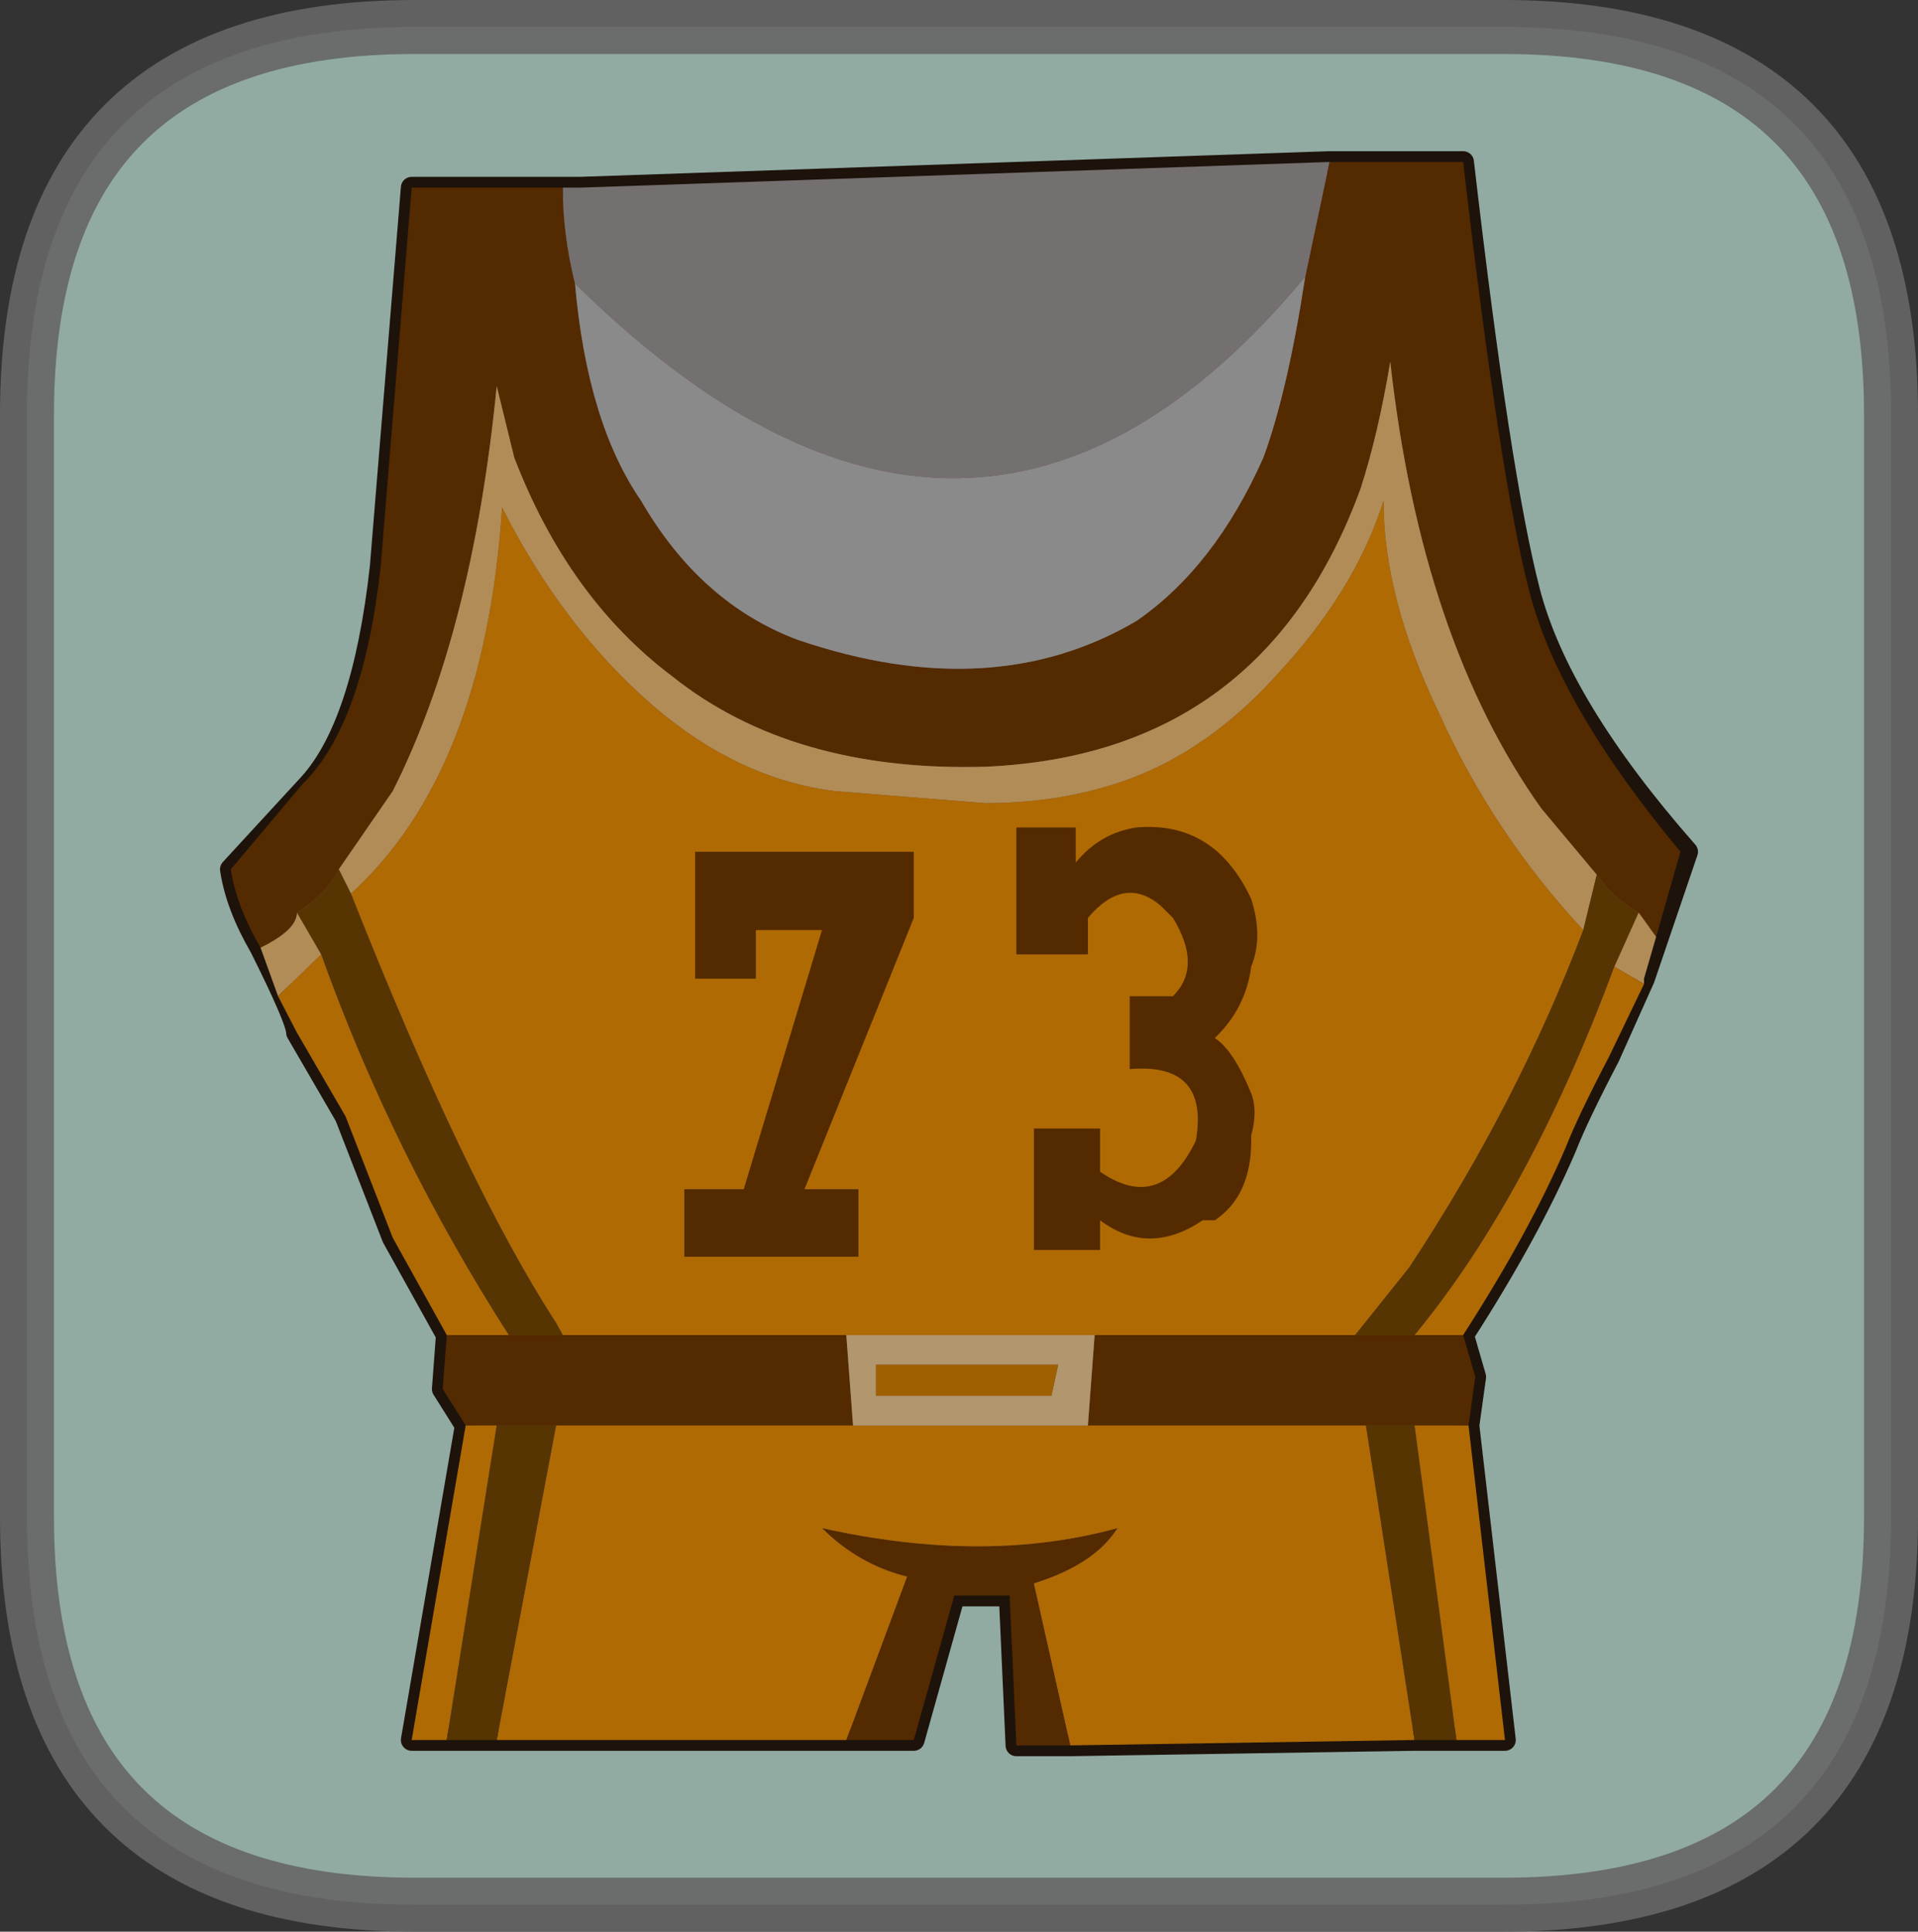 <?xml version="1.0" encoding="UTF-8" standalone="no"?>
<svg xmlns:xlink="http://www.w3.org/1999/xlink" height="71.55px" width="71.05px" xmlns="http://www.w3.org/2000/svg">
  <rect width="100%" height="100%" fill="#333333" stroke="none"/>
  <g transform="matrix(1.0, 0.0, 0.0, 1.0, -0.2, -3.5)">
    <path d="M55.9 4.5 Q70.25 4.5 70.25 18.85 L70.25 59.7 Q70.25 74.05 55.9 74.05 L15.55 74.05 Q1.2 74.05 1.2 59.7 L1.2 18.85 Q1.2 4.5 15.55 4.5 L55.9 4.5" fill="#cff3e8" fill-rule="evenodd" stroke="none"/>
    <path d="M54.4 9.5 Q55.75 21.15 56.85 25.4 57.95 29.65 62.7 35.05 L61.1 39.75 59.8 42.65 Q58.65 44.85 58.2 46.0 56.85 49.15 54.4 52.95 L54.85 54.5 54.6 56.3 55.95 67.95 54.15 67.95 52.6 67.95 39.85 68.15 37.85 68.15 37.6 62.6 35.55 62.6 34.05 67.95 31.55 67.95 18.6 67.95 16.75 67.95 15.45 67.95 17.45 56.3 16.6 54.95 16.75 52.95 14.75 49.35 13.0 44.85 11.2 41.75 Q11.2 41.3 9.85 38.6 8.95 37.05 8.75 35.7 L11.65 32.55 Q13.65 30.35 14.3 24.5 L15.45 10.45 18.15 10.45 18.6 10.45 21.05 10.45 21.7 10.45 49.45 9.5 49.7 9.5 50.15 9.5 50.6 9.5 52.85 9.5 54.4 9.5" fill="#986b6b" fill-rule="evenodd" stroke="none"/>
    <path d="M54.4 9.5 Q55.75 21.15 56.85 25.4 57.95 29.65 62.7 35.05 L61.1 39.75 59.8 42.65 Q58.65 44.85 58.2 46.0 56.85 49.15 54.4 52.95 L54.85 54.5 54.6 56.3 55.95 67.95 54.15 67.95 52.6 67.95 39.85 68.15 37.85 68.15 37.6 62.6 35.55 62.6 34.05 67.95 31.55 67.95 18.6 67.95 16.75 67.95 15.45 67.95 17.45 56.3 16.6 54.95 16.75 52.95 14.75 49.35 13.0 44.85 11.2 41.75 Q11.2 41.3 9.85 38.6 8.95 37.05 8.75 35.7 L11.65 32.55 Q13.65 30.35 14.3 24.5 L15.45 10.45 18.15 10.45 18.6 10.45 21.05 10.45 21.7 10.45 49.45 9.5 49.7 9.5 50.15 9.5 50.6 9.5 52.85 9.5 54.4 9.5 Z" fill="none" stroke="#2a1b10" stroke-linecap="round" stroke-linejoin="round" stroke-width="0.8"/>
    <path d="M59.35 35.9 L57.3 33.45 Q52.85 27.2 51.7 16.9 51.25 19.6 50.6 21.6 47.0 31.45 36.7 31.9 29.55 32.1 25.1 28.55 21.25 25.65 19.25 20.45 L18.6 17.8 Q17.7 26.95 14.75 32.8 L12.75 35.7 Q12.3 36.6 11.2 37.3 11.2 37.95 9.85 38.6 8.95 37.05 8.75 35.7 L11.4 32.55 Q13.65 30.35 14.3 24.5 L15.45 10.45 18.15 10.45 18.6 10.45 21.05 10.45 Q21.05 12.2 21.5 14.0 21.95 19.15 23.95 22.05 26.15 25.85 29.75 27.2 36.95 29.65 42.3 26.5 45.2 24.5 47.0 20.45 47.9 18.0 48.55 13.75 L49.45 9.5 49.7 9.5 50.15 9.5 50.6 9.5 52.85 9.5 54.4 9.5 Q55.75 21.15 56.85 25.4 57.95 29.65 62.45 35.05 L61.55 38.2 60.9 37.3 Q60.0 36.8 59.35 35.9 M54.4 52.95 L54.85 54.5 54.6 56.3 52.6 56.3 50.8 56.3 40.5 56.3 40.75 52.95 50.4 52.95 51.45 52.95 52.6 52.95 54.4 52.95 M39.85 68.15 L37.85 68.15 37.6 62.6 35.55 62.6 34.05 67.95 31.55 67.95 33.8 61.9 Q32.0 61.45 30.65 60.1 36.7 61.45 41.6 60.1 40.75 61.45 38.5 62.15 L39.85 68.15 M17.45 56.3 L16.6 54.95 16.75 52.95 19.05 52.95 20.8 52.95 21.05 52.95 31.55 52.95 31.8 56.3 20.8 56.3 18.6 56.3 17.45 56.3" fill="#773c00" fill-rule="evenodd" stroke="none"/>
    <path d="M12.75 35.7 L14.75 32.8 Q17.7 26.95 18.6 17.8 L19.25 20.45 Q21.25 25.65 25.1 28.55 29.55 32.1 36.7 31.9 47.0 31.45 50.6 21.6 51.25 19.6 51.7 16.9 52.85 27.2 57.3 33.45 L59.35 35.9 58.85 37.95 Q55.5 34.35 53.5 29.9 51.45 25.65 51.45 22.05 50.4 25.4 47.45 28.55 45.0 31.25 42.05 32.35 39.6 33.25 36.7 33.25 L31.1 32.8 Q27.55 32.35 24.4 29.65 21.05 26.75 18.8 22.3 18.15 32.1 13.2 36.6 L12.75 35.7 M60.9 37.3 L61.55 38.2 61.1 39.75 61.1 39.95 60.0 39.3 60.9 37.3 M9.85 38.6 Q11.2 37.95 11.2 37.3 L12.1 38.85 10.5 40.4 9.85 38.6" fill="#fcc87a" fill-rule="evenodd" stroke="none"/>
    <path d="M48.55 13.75 Q47.9 18.0 47.0 20.45 45.2 24.5 42.3 26.5 36.95 29.65 29.75 27.2 26.15 25.85 23.95 22.05 21.95 19.15 21.5 14.0 36.25 28.55 48.55 13.75" fill="#c4c4c4" fill-rule="evenodd" stroke="none"/>
    <path d="M49.45 9.5 L48.55 13.75 Q36.25 28.55 21.5 14.0 21.05 12.2 21.05 10.45 L21.7 10.45 49.45 9.5" fill="#a6a0a0" fill-rule="evenodd" stroke="none"/>
    <path d="M13.2 36.6 Q18.15 32.1 18.8 22.3 21.05 26.75 24.4 29.65 27.55 32.35 31.1 32.8 L36.7 33.25 Q39.6 33.25 42.05 32.35 45.0 31.25 47.45 28.55 50.4 25.4 51.45 22.05 51.45 25.65 53.5 29.9 55.5 34.35 58.85 37.95 56.4 44.4 52.4 50.45 L50.4 52.95 40.75 52.95 31.55 52.95 21.05 52.95 20.8 52.5 Q17.45 47.35 13.2 36.6 M61.1 39.95 L59.8 42.65 Q58.65 44.85 58.2 46.0 56.85 49.15 54.4 52.95 L52.6 52.95 Q56.85 47.8 60.0 39.3 L61.1 39.95 M54.6 56.3 L55.95 67.95 54.15 67.95 52.6 56.3 54.6 56.3 M52.6 67.95 L39.85 68.15 38.5 62.15 Q40.75 61.45 41.6 60.1 36.7 61.45 30.65 60.1 32.0 61.45 33.8 61.9 L31.55 67.95 18.6 67.95 20.8 56.3 31.8 56.3 40.5 56.3 50.8 56.3 52.6 67.95 M16.75 67.95 L15.45 67.95 17.45 56.3 18.6 56.3 16.75 67.95 M16.75 52.95 L14.75 49.35 13.0 44.85 11.2 41.75 10.5 40.4 12.1 38.85 Q14.75 46.25 19.05 52.95 L16.75 52.95" fill="#f99706" fill-rule="evenodd" stroke="none"/>
    <path d="M59.35 35.9 Q60.0 36.8 60.9 37.3 L60.0 39.3 Q56.85 47.8 52.6 52.95 L51.45 52.95 50.4 52.95 52.4 50.45 Q56.4 44.4 58.85 37.95 L59.35 35.9 M11.2 37.3 Q12.3 36.6 12.75 35.7 L13.2 36.6 Q17.45 47.35 20.8 52.5 L21.05 52.95 20.8 52.95 19.05 52.95 Q14.75 46.25 12.1 38.85 L11.2 37.3 M54.15 67.95 L52.6 67.95 50.8 56.3 52.6 56.3 54.15 67.95 M18.6 67.95 L16.75 67.95 18.6 56.3 20.8 56.3 18.6 67.95" fill="#7c4b03" fill-rule="evenodd" stroke="none"/>
    <path d="M32.65 55.2 L39.15 55.2 39.4 54.05 32.65 54.05 32.65 55.2 M31.8 56.3 L31.55 52.95 40.75 52.95 40.5 56.3 31.8 56.3" fill="#fdd69b" fill-rule="evenodd" stroke="none"/>
    <path d="M32.65 55.2 L32.65 54.05 39.4 54.05 39.15 55.2 32.65 55.2" fill="#e38902" fill-rule="evenodd" stroke="none"/>
    <path d="M42.3 34.15 Q45.2 33.9 46.55 36.8 47.0 38.2 46.55 39.3 46.35 40.85 45.2 41.95 45.9 42.4 46.55 44.0 46.8 44.65 46.55 45.55 L46.55 45.75 Q46.55 47.8 45.2 48.7 L44.75 48.7 Q42.75 50.05 40.95 48.7 L40.95 49.8 38.5 49.8 38.5 45.3 40.95 45.3 40.95 46.9 Q43.2 48.45 44.5 45.75 45.0 42.85 42.05 43.1 L42.05 40.4 43.65 40.4 Q44.75 39.3 43.65 37.5 L43.2 37.05 Q41.85 35.9 40.5 37.5 L40.5 38.85 37.85 38.85 37.85 34.15 40.05 34.15 40.05 35.45 Q40.95 34.35 42.3 34.15 M28.2 39.75 L25.95 39.75 25.95 35.05 34.05 35.05 34.05 37.5 30.0 47.55 32.0 47.55 32.0 50.05 25.55 50.05 25.55 47.55 27.75 47.55 30.65 37.95 28.2 37.95 28.2 39.75" fill="#773c00" fill-rule="evenodd" stroke="none"/>
    <path d="M55.9 4.5 Q70.25 4.5 70.25 18.85 L70.25 59.7 Q70.25 74.05 55.9 74.05 L15.55 74.05 Q1.2 74.05 1.2 59.7 L1.2 18.85 Q1.2 4.5 15.55 4.5 L55.9 4.5" fill="#000000" fill-opacity="0.298" fill-rule="evenodd" stroke="none"/>
    <path d="M55.9 4.5 L15.55 4.5 Q1.2 4.5 1.2 18.85 L1.2 59.7 Q1.2 74.05 15.55 74.05 L55.9 74.05 Q70.25 74.05 70.25 59.7 L70.25 18.85 Q70.25 4.5 55.9 4.5 Z" fill="none" stroke="#666666" stroke-linecap="round" stroke-linejoin="round" stroke-opacity="0.902" stroke-width="2.0"/>
  </g>
</svg>
